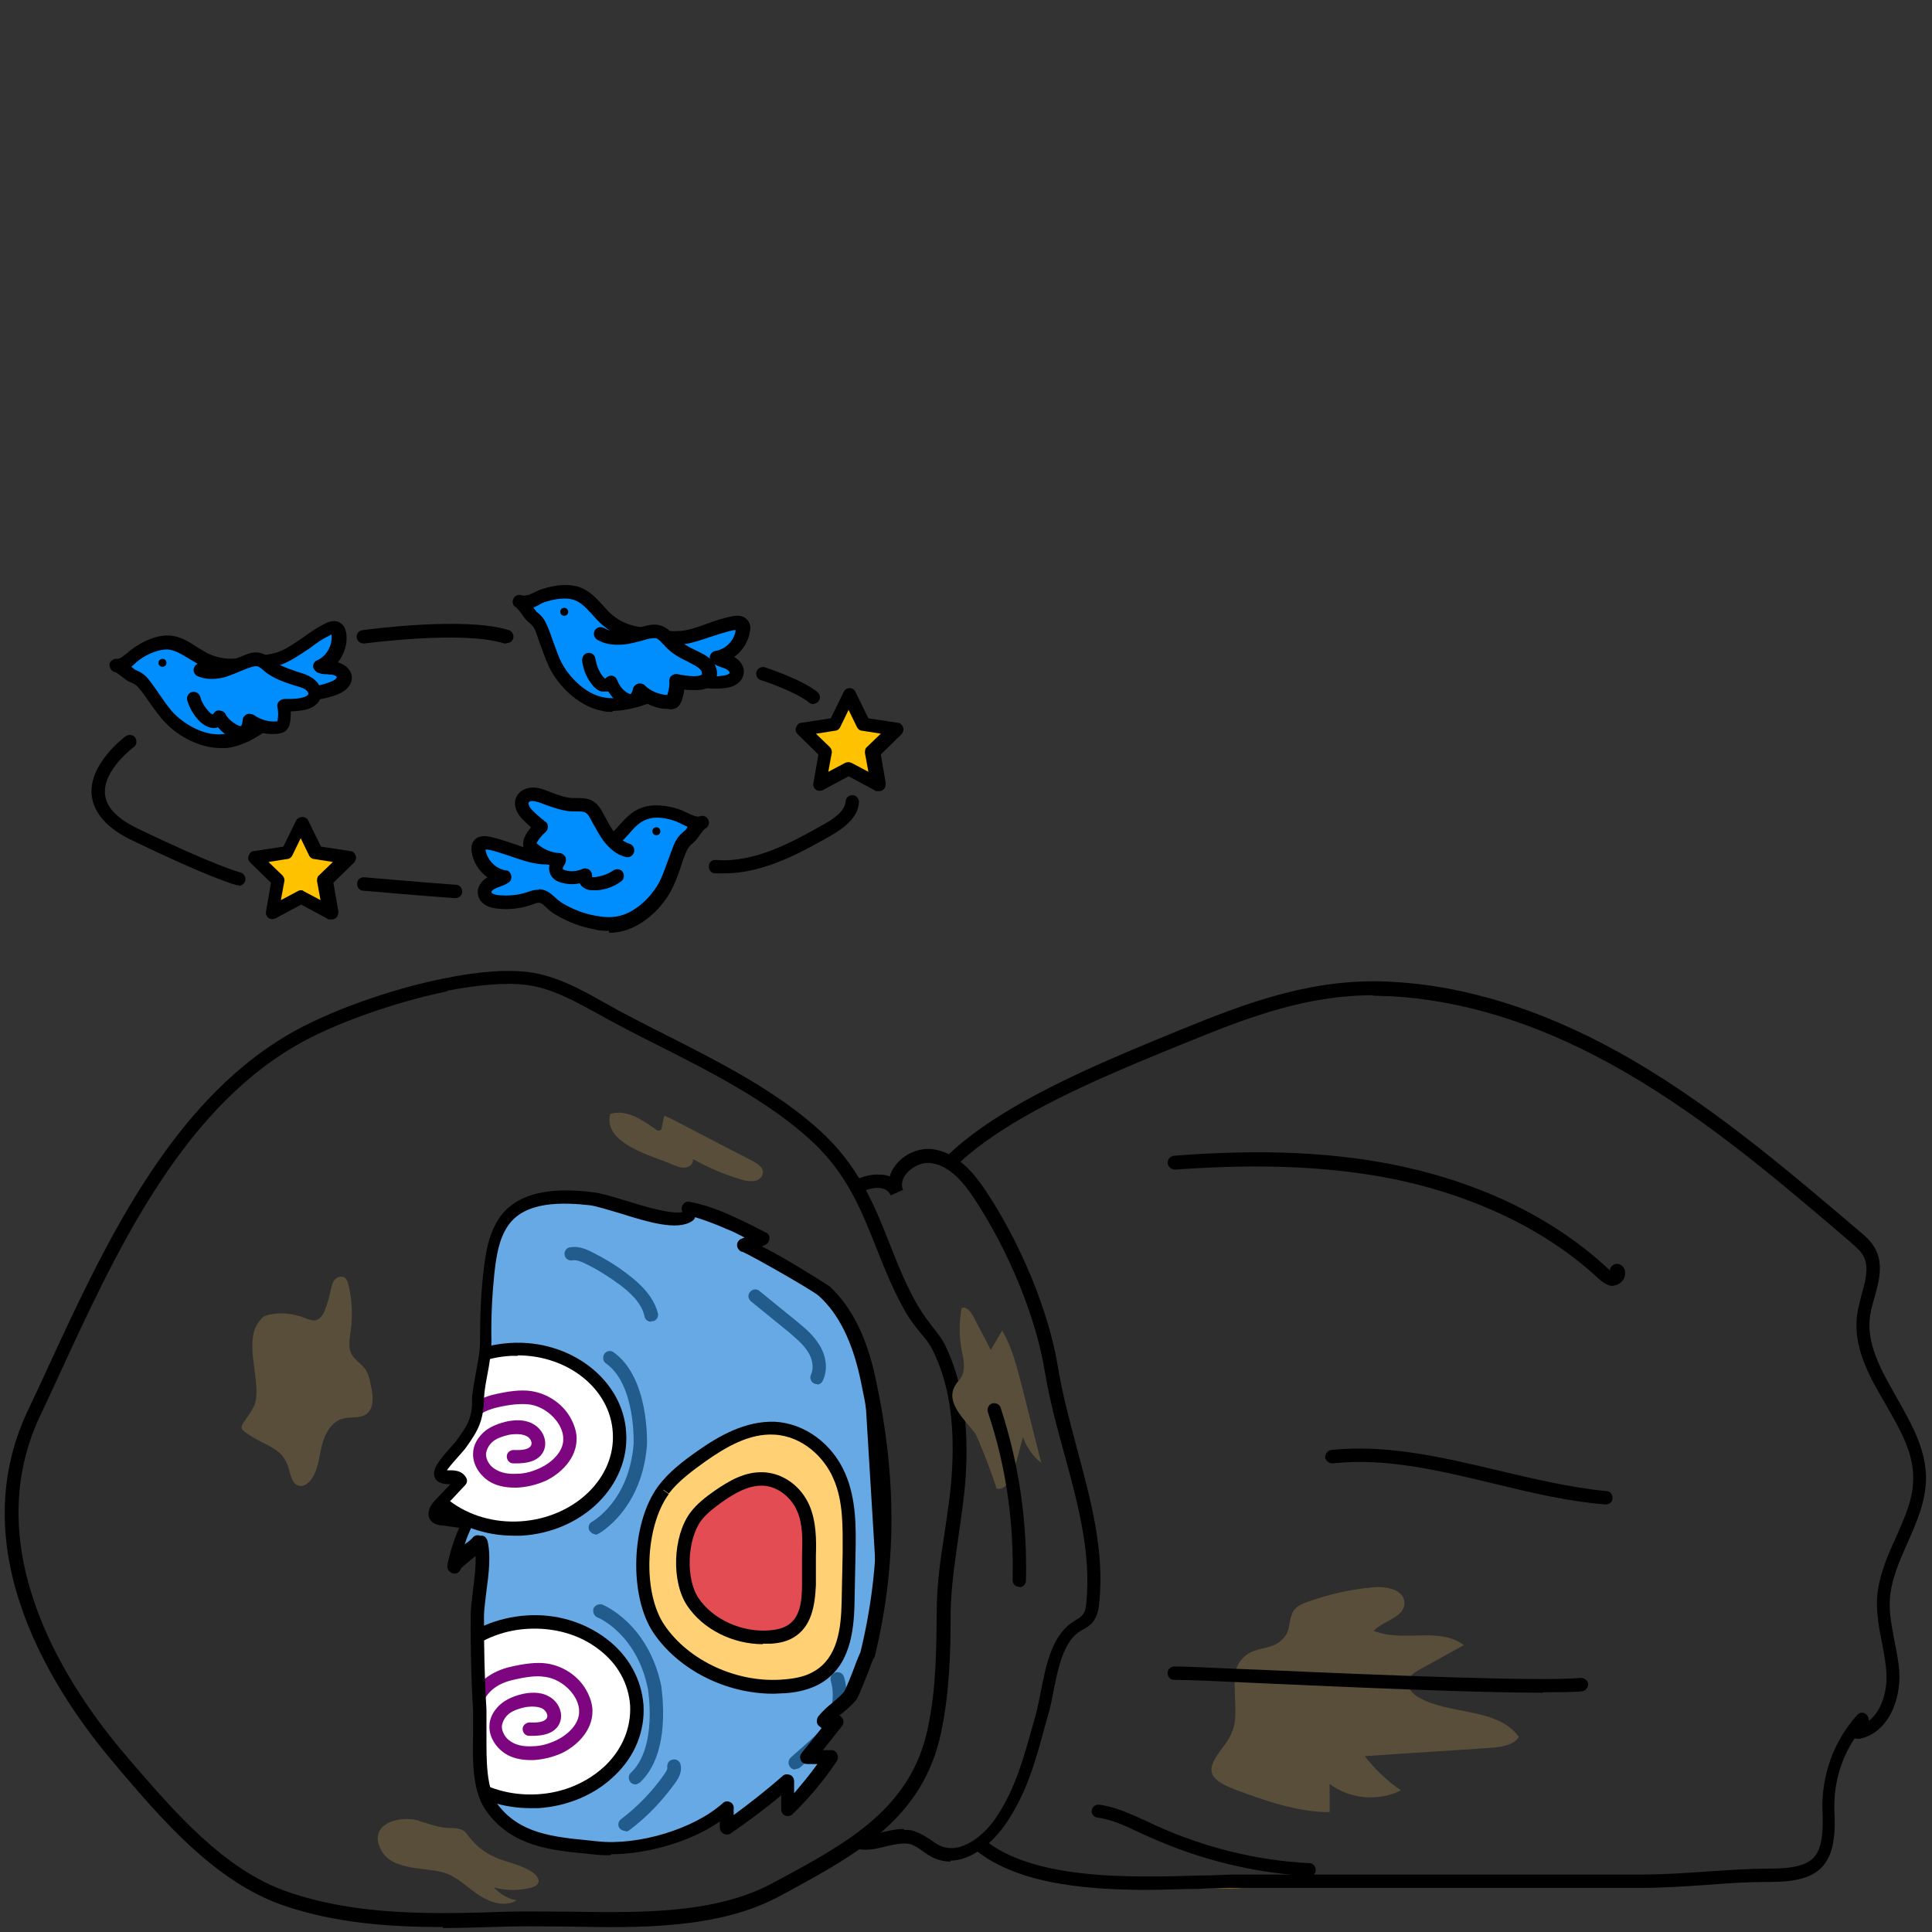 <?xml version="1.0" encoding="UTF-8"?>
<svg xmlns="http://www.w3.org/2000/svg" version="1.1" viewBox="0 0 390 390">
  <rect x="0" y="0" width="390" height="390" fill="#333333" stroke="none"/>
  <!-- Generator: Adobe Illustrator 28.7.1, SVG Export Plug-In . SVG Version: 1.2.0 Build 142)  -->
  <g>
    <g id="_레이어_1" data-name="레이어_1">
      <g>
        <g>
          <g>
            <path d="M280.3,269.6c.7-.8,5.7-.7,6.8-.9,2.4-.3,4.9-.6,7.3-.9,4.7-.6,9.4-1.1,14.1-1.6,4.9-.5,9.8-1,14.7-1.3,3.8-.3,7.8-.5,11.6-1.1,0,0,.2-12.9.3-14.3.3-5.1,2.4-9.9,4.6-14.4.3-.7.7-1.4,1.4-1.6.4-.1.9,0,1.4,0,2.5.6,6.3,1.9,7.4,4.5,4.2,10.1,3.7,26.2,1.3,36.6,0,.4-.2.8-.5,1-.3.3-.6.3-1,.4-20.6,4.7-42.6,1.3-63.6,1.5-1.8,0-3.7,0-5.2-.9-1.5-.9-1.7-5.8-.6-7.2Z" style="fill: #ffd174;"/>
            <path d="M323.5,280.1c-5.9,0-11.8-.2-17.6-.5-6.5-.3-13.3-.5-19.8-.5-1.7,0-4.1,0-6-1.1-1.2-.7-1.6-2.3-1.8-3.4-.3-1.9-.2-4.5.9-5.8h0c.7-.9,2.3-1.1,6.2-1.3.6,0,1.2,0,1.4,0,2.4-.3,4.9-.6,7.3-.9,4.7-.6,9.4-1.1,14.2-1.6,5.3-.6,10.2-1,14.7-1.3l2.1-.2c2.7-.2,5.5-.4,8.2-.7-.1-2,0-5.8.3-13.1.3-5.2,2.4-10,4.8-14.9.3-.7.9-1.9,2.3-2.3.8-.2,1.5-.1,2.1,0,4.5,1.1,7.3,2.9,8.3,5.3,4.2,10.3,3.9,26.6,1.4,37.5,0,.4-.3,1.1-.8,1.7-.5.5-1.2.7-1.6.8-8.7,2-17.6,2.5-26.5,2.5ZM288.6,276.4c5.8,0,11.7.2,17.5.5,14.4.6,29.4,1.2,43.4-2,.1,0,.3,0,.4-.1h0s0-.2,0-.3c2.4-10.4,2.8-26.1-1.3-35.8-.6-1.5-2.9-2.8-6.4-3.7-.4-.1-.6-.1-.6,0,0,0-.3.2-.6.9-2.3,4.8-4.2,9.2-4.5,13.8,0,1.3-.3,13-.3,14,0,.2,0,.3,0,.5-.1.5-.6.9-1.1,1-3.2.5-6.4.7-9.5.9l-2.1.2c-4.5.3-9.3.8-14.6,1.3-4.7.5-9.4,1.1-14.1,1.6-2.4.3-4.9.6-7.3.9-.3,0-.9,0-1.7.1-1.1,0-3.6.2-4.3.4-.2.5-.4,1.7-.3,3.1.1,1.2.5,1.8.6,1.9,1.1.7,2.6.7,4.5.7.8,0,1.6,0,2.5,0Z"/>
          </g>
          <g>
            <path d="M283.7,326c.8.7,5.7,0,6.9,0,2.5,0,4.9,0,7.4,0,4.7,0,9.5,0,14.2,0,4.9,0,9.8-.2,14.7-.5,3.8-.2,7.8-.4,11.6-.4,0,0,1.8,12.7,2,14.1.9,5,3.6,9.5,6.3,13.7.4.6.9,1.3,1.6,1.4.5,0,.9,0,1.4-.2,2.4-.9,6-2.7,6.8-5.4,2.9-10.5.5-26.4-3.1-36.5-.1-.4-.3-.7-.6-1-.3-.2-.7-.3-1-.3-21-2.2-42.4,3.9-63.3,6.2-1.8.2-3.7.4-5.1,1.6-1.4,1.1-1,6,.3,7.2Z" style="fill: #ffd174;"/>
            <path d="M348.8,355.8c-.2,0-.3,0-.5,0-1.4-.3-2.1-1.4-2.5-2-2.9-4.6-5.6-9.1-6.5-14.2-1.3-7.3-1.7-11-1.9-13-2.7,0-5.6.1-8.3.3h-2c-4.6.3-9.4.5-14.8.6-4.8,0-9.5,0-14.3,0-2.5,0-4.9,0-7.4,0-.4,0-.8,0-1.4,0-3.8.3-5.5.3-6.4-.5h0c-1.2-1.1-1.7-3.7-1.6-5.6,0-1.2.3-2.8,1.4-3.6,1.8-1.4,4-1.7,5.8-1.9,6.5-.7,13.2-1.8,19.6-2.9,14.4-2.4,29.4-4.8,44-3.3.4,0,1.1.1,1.7.6.6.5.9,1.2,1,1.6,3.8,10.5,6.1,26.6,3.2,37.3-.7,2.5-3.2,4.6-7.6,6.3-.5.2-1,.4-1.6.4ZM339.9,325.2c.1,1.1,1.8,12.7,2,13.9.8,4.6,3.3,8.7,6.1,13.2.4.7.6.8.7.8,0,0,.2,0,.6-.2,3.4-1.3,5.5-2.9,5.9-4.5,2.8-10.2.6-25.6-3.1-35.7,0,0-.1-.3-.2-.4,0,0-.2,0-.3,0-14.3-1.5-29,1-43.3,3.3-6.5,1.1-13.2,2.2-19.8,2.9-1.8.2-3.3.4-4.4,1.3-.1.1-.4.8-.4,2,0,1.4.4,2.6.7,3,.8.2,3.3,0,4.4-.1.7,0,1.3,0,1.6,0,2.5,0,4.9,0,7.4,0,4.7,0,9.5,0,14.2,0,5.3,0,10.1-.2,14.7-.5h2c3.2-.3,6.5-.4,9.7-.4.5,0,1,.3,1.2.8,0,.2.1.3.1.5ZM284.6,325h0,0Z"/>
          </g>
          <g>
            <path d="M273,257.6l25.8-1.5s5.6,17.7,1.8,30.3l-14.7.9" style="fill: #265176;"/>
            <path d="M285.9,288.7c-.7,0-1.3-.6-1.4-1.3,0-.7.5-1.4,1.3-1.4l13.7-.8c2.6-10.3-.7-23.8-1.8-27.6l-24.7,1.4c-.8,0-1.4-.5-1.4-1.3,0-.7.5-1.4,1.3-1.4l25.8-1.5c.6,0,1.2.4,1.4.9s5.7,18.3,1.9,31.1c-.2.5-.7.9-1.2,1l-14.7.9s0,0,0,0Z"/>
          </g>
          <g>
            <path d="M277.9,338.8l25.8-1.7s3.4-18.3-1.8-30.3l-14.7.9" style="fill: #265176;"/>
            <path d="M277.9,340.2c-.7,0-1.3-.6-1.4-1.3,0-.7.5-1.4,1.3-1.4l24.7-1.6c.6-3.9,2.3-17.7-1.6-27.6l-13.7.8c-.7,0-1.4-.5-1.4-1.3,0-.7.5-1.4,1.3-1.4l14.7-.9c.6,0,1.1.3,1.3.8,5.3,12.3,2.1,30.4,1.9,31.1-.1.6-.6,1.1-1.3,1.1l-25.8,1.7s0,0,0,0Z"/>
          </g>
          <g>
            <path d="M201.8,230.2c12.6-10.4,27.5-20,43.8-19.5,2.6,0,5.4.5,7.4,2.2s2.8,5,1,6.9c-.9.9-2.2,1.3-3,2.3-.9,1.2-.6,2.4-.7,3.8-.4,3.2-2.2,4.5-5.2,5.4,1.2,1.8,0,4.4-1.7,5.5-1.8,1.1-4.1,1.2-6.2,1.3-10,.5-21.6,2.9-30.5,7.5-7.6,3.9-13.1,11.2-21.2,14.2-3.2,1.2-8.8,1.3-9.3-3.3s4.2-6.2,6.1-8.1c6.2-6.4,12.8-12.4,19.7-18Z" style="fill: #ffd174;"/>
            <path d="M181.5,261.8c-1.5,0-3-.3-4.2-1.1-1.5-.9-2.3-2.4-2.5-4.2-.3-3.1,2.8-5.9,5.1-7.9.5-.5,1-.9,1.4-1.3,6.3-6.4,12.9-12.5,19.8-18.1,11.3-9.3,26.3-19.9,43.6-19.9s.8,0,1.1,0c2.5,0,5.8.4,8.2,2.5,1.4,1.2,2.3,3.1,2.5,4.9,0,1.5-.4,3-1.4,4-.5.5-1.1.9-1.6,1.2-.5.3-1,.6-1.2,1-.4.5-.4,1-.4,1.8,0,.4,0,.9,0,1.3-.5,3.6-2.5,5.1-4.8,6,.1.6.1,1.2,0,1.9-.3,1.6-1.4,3.1-2.8,3.9-2,1.2-4.4,1.4-6.5,1.5h-.4c-11.1.6-22.1,3.3-30,7.4-3.2,1.7-6.2,4-9,6.3-3.8,3-7.6,6.2-12.4,7.9-1.2.4-2.8.8-4.4.8ZM244.6,212c-16.4,0-31,10.2-41.9,19.3h0c-6.8,5.6-13.4,11.6-19.6,17.9-.4.4-.9.9-1.5,1.4-1.7,1.6-4.4,3.9-4.2,5.6.1,1,.5,1.7,1.3,2.2,1.5.9,4.3.7,6.2,0,4.3-1.6,7.9-4.5,11.6-7.5,2.9-2.4,6-4.8,9.4-6.6,8.2-4.3,19.6-7.1,31.1-7.7h.4c2-.1,3.8-.2,5.2-1.1.8-.5,1.4-1.3,1.6-2.2.1-.5,0-1-.2-1.4-.3-.4-.3-.8-.2-1.2s.5-.7.9-.9c2.9-.9,3.9-1.9,4.3-4.2,0-.4,0-.7,0-1,0-1,0-2.1.9-3.4.6-.8,1.3-1.3,2-1.7.4-.3.8-.5,1.1-.8.6-.6.7-1.4.6-2,0-1.1-.6-2.3-1.5-3-1.8-1.5-4.4-1.8-6.6-1.8-.4,0-.7,0-1.1,0ZM201.8,230.2h0,0Z"/>
          </g>
          <g>
            <path d="M203.6,370.1c-.9,1-2.4,1.2-3.6.5-5.2-3.2-18.7-12-18.1-18.9.7-7.6,18.5-1.3,30,3.6,1.8.8,2.3,3.1,1,4.6l-9.2,10.2Z" style="fill: #fff;"/>
            <path d="M201.5,372.4c-.7,0-1.5-.2-2.2-.6-7.3-4.4-19.4-12.9-18.8-20.2.1-1.7.9-3,2.3-3.8,4.2-2.5,14.1-.4,29.5,6.3,1.3.5,2.2,1.6,2.4,3,.3,1.3,0,2.7-1,3.8l-9.2,10.2c-.8.9-2,1.4-3.1,1.4ZM187.5,349.5c-1.4,0-2.5.2-3.2.7-.6.4-.9.9-1,1.7-.4,4.9,8.7,12.3,17.4,17.6.6.4,1.4.3,1.9-.3l9.2-10.2c.3-.4.5-.9.4-1.3-.1-.5-.4-.9-.9-1.1-10.8-4.6-19.1-7.1-23.8-7.1Z"/>
          </g>
          <g>
            <path d="M195.4,235.6c-1-.9-2.6-.9-3.6,0-4.8,3.8-17.1,14.2-15.7,21,1.6,7.5,18.5-.9,29.3-7.2,1.7-1,1.9-3.4.4-4.6l-10.4-9Z" style="fill: #fff;"/>
            <path d="M180.5,260.7c-1.2,0-2.2-.2-3-.5-1.5-.6-2.4-1.8-2.8-3.5-1.5-7.2,9.5-17.1,16.2-22.3,1.6-1.2,3.8-1.2,5.4.1l10.4,9c1,.9,1.6,2.2,1.5,3.6-.1,1.4-.9,2.6-2.1,3.3-11.8,6.9-20.4,10.4-25.6,10.4ZM193.5,236.2c-.3,0-.6.1-.9.3-8,6.3-16.2,14.8-15.2,19.6.2.8.5,1.3,1.2,1.5,3.4,1.5,12.9-2,26.1-9.7.4-.2.7-.7.7-1.1,0-.5-.1-1-.5-1.3l-10.4-9c-.3-.2-.6-.4-1-.4Z"/>
          </g>
          <path d="M248.1,381.2c-4.9,0-9.7-.8-14.3-2.4-.7-.2-1.1-1-.9-1.7.2-.7,1-1.1,1.7-.9,6.4,2.2,13.4,2.8,20.1,1.7.7-.1,1.4.4,1.6,1.1.1.7-.4,1.4-1.1,1.6-2.3.4-4.7.6-7.1.6Z" style="fill: #c48200;"/>
          <path d="M242.2,373.2c-.5,0-1,0-1.5,0-3-.2-5.6-.9-7.7-2-.7-.4-.9-1.2-.5-1.9.4-.7,1.2-.9,1.9-.5,1.8,1,4,1.6,6.5,1.7,2.4.1,5-.1,7.2-.4.7,0,1.4.5,1.5,1.2,0,.7-.5,1.4-1.2,1.5-1.9.2-4,.4-6.1.4Z" style="fill: #c48200;"/>
          <g>
            <g>
              <path d="M101.1,374.7c40.1.8,65-11.2,79.7-17.6l-.2-.5-6.4-105.5c-15.4-4.6-41.5-13.3-81.1-7.7-50.2,7.2-42.7,68.5-42.7,68.5,0,0,0,61.8,50.7,62.8Z" style="fill: #67a9e4;"/>
              <path d="M180.8,357.1c3.9-1.7,7.1-3,9.6-3.6,6.3-1.4,13.4-.5,19.8-.4,10.2.2,20.4.4,30.6-.1,4-.2,8.3-.5,12.5-1l-6.4-104.6c-6.1,0-12.3.6-17.6,1.1-14.4,1.3-30.6,6.7-45,5.2-2.7-.3-6-1.2-10.2-2.5,2.1,7.8,3,13.4,8.1,19.9,6.9,8.7,12.3,19.3,12.5,30.6.2,10.6,5.9,20.1-.4,30.4-2.6,4.1-6.5,7.1-9.6,10.8-3.4,4.1-3.1,8.6-4.1,13.7l.2.5Z" style="fill: #67a9e4;"/>
              <path d="M253.3,352.2c0,0,0-.2,0-.2,0,0,0,0,0,0v.2Z" style="fill: #67a9e4;"/>
              <path d="M253.3,352s0,0,0,0c12.5-48.6-6.4-104.6-6.4-104.6l6.4,104.6Z" style="fill: #67a9e4;"/>
              <path d="M253.3,352c12-1.5,23.7-5.3,29.1-16.9,11.3-24.3,9.9-53.7-5.5-75.9-6.6-9.5-18.3-11.7-30-11.8,0,0,18.9,56,6.4,104.6Z" style="fill: #67a9e4;"/>
              <path d="M174.1,251.2l6.4,105.5c1.1-5.1.7-9.6,4.1-13.7,3.1-3.7,7-6.7,9.6-10.8,6.4-10.4.6-19.8.4-30.4-.2-11.3-5.6-21.9-12.5-30.6-5.1-6.5-6-12.1-8.1-19.9Z" style="fill: #67a9e4;"/>
            </g>
            <g>
              <path d="M180.6,358c0,0-.2,0-.3,0-.7-.2-1.2-.9-1.1-1.6.3-1.3.4-2.5.6-3.8.5-3.7,1-7.2,3.8-10.6,1.2-1.4,2.5-2.8,3.8-4.1,2.1-2.1,4.1-4.1,5.6-6.6,4-6.6,2.8-12.9,1.6-19.5-.6-3.3-1.3-6.6-1.3-10.2-.2-9.6-4.4-19.9-12.2-29.8-4.6-5.8-5.9-10.9-7.5-17.3-.3-1-.5-2-.8-3.1-.2-.7.2-1.5,1-1.7.7-.2,1.5.2,1.7,1,.3,1.1.6,2.1.8,3.1,1.6,6.1,2.8,10.9,7,16.3,8.2,10.4,12.6,21.3,12.8,31.4,0,3.3.7,6.6,1.3,9.7,1.3,6.9,2.7,14-1.9,21.5-1.7,2.7-3.9,4.9-6,7.1-1.2,1.3-2.5,2.5-3.7,3.9-2.3,2.7-2.7,5.7-3.2,9.2-.2,1.3-.4,2.6-.6,3.9-.1.6-.7,1.1-1.3,1.1Z"/>
              <path d="M180.6,358c-.7,0-1.3-.6-1.4-1.3l-6.4-105.5c0-.7.5-1.4,1.3-1.4.7,0,1.4.5,1.4,1.3l6.4,105.5c0,.7-.5,1.4-1.3,1.4,0,0,0,0,0,0Z"/>
              <path d="M253.3,353.5c-.1,0-.2,0-.4,0-.7-.2-1.1-.9-1-1.6,0,0,0,0,0,0,0,0,0-.1,0-.2,12.3-47.6-6.2-103.2-6.4-103.8-.2-.7.1-1.5.9-1.7.7-.2,1.5.1,1.7.9.2.6,18.9,56.9,6.5,105.3,0,.1,0,.2,0,.3-.2.6-.7,1-1.3,1ZM252,352.1h0s0,0,0,0Z"/>
            </g>
          </g>
          <path d="M120.2,309.7c-.5,0-.9-.3-1.2-.7-.4-.7-.1-1.5.5-1.8h0c.3-.2,7.5-4.3,8.4-15.7,0,0,.5-12-5.6-16.3-.6-.4-.7-1.3-.3-1.9.4-.6,1.3-.8,1.9-.3,7.2,5.2,6.7,18.2,6.7,18.7-1,12.9-9.4,17.7-9.8,17.9-.2.1-.4.2-.7.2Z" style="fill: #215c8d;"/>
          <path d="M128.3,360.2c-.4,0-.7-.1-1-.4-.5-.6-.5-1.4,0-1.9,5.5-5.1,3.5-16.8,3.5-16.9-2.2-11.2-10.1-14.5-10.2-14.5-.7-.3-1-1.1-.8-1.8.3-.7,1.1-1,1.8-.8.4.2,9.3,3.9,11.9,16.5,0,.6,2.2,13.3-4.3,19.4-.3.2-.6.4-.9.4Z" style="fill: #215c8d;"/>
          <g>
            <path d="M61,302.2c-.3-.3-.6-.6-1-.8-2.7-1.5-8.4-1.2-11.5-1.5-7.4-.8-14.9-1.2-22.4-1.3-2.9,0-6.2.2-7.7,2.7-1.2,1.9-.7,4.6.8,6.4,1.5,1.7,3.7,2.7,6,3.2-3.6.8-7.3,1.7-10.1,3.9-2.9,2.3-4.6,6.4-3,9.7,1.1,2.2,3.4,3.6,5.9,4.1s4.9.1,7.4-.3c7.7-1.4,15.5-3,23-5.3,2.5-.8,8.6-1.9,10.2-4,1.3-1.6,2.3-6.3,3-8.4.9-2.5,1.3-6.3-.4-8.2Z" style="fill: #ffd174;"/>
            <path d="M20.4,330c-.9,0-1.9,0-2.8-.3-3.1-.6-5.7-2.4-6.8-4.9-1.9-4.1.3-8.9,3.4-11.3,1.9-1.5,4.2-2.5,6.5-3.1-1-.6-1.8-1.2-2.5-2-2-2.3-2.4-5.7-1-8,1.9-3,5.7-3.3,8.9-3.3,7.5,0,15.1.5,22.5,1.3.9,0,1.9.1,3,.2,3.1.1,6.7.3,9,1.5.5.3,1,.7,1.4,1.2t0,0c2.1,2.5,1.6,6.7.6,9.6-.2.6-.4,1.3-.6,2.1-.7,2.5-1.5,5.2-2.6,6.6-1.4,1.8-4.8,2.8-8.8,3.9-.8.2-1.5.4-2,.6-7.8,2.5-15.7,4-23.1,5.4-1.7.3-3.4.6-5.1.6ZM25.7,299.9c-2.4,0-5,.3-6.1,2-.9,1.5-.3,3.5.7,4.7,1.1,1.3,2.8,2.2,5.2,2.8.6.1,1,.7,1,1.3,0,.6-.4,1.2-1.1,1.3-3.2.7-6.9,1.6-9.6,3.7-2.3,1.8-4,5.2-2.7,8,.8,1.7,2.6,2.9,4.9,3.4,2.1.4,4.3.2,6.9-.3,7.3-1.3,15.2-2.9,22.8-5.3.6-.2,1.3-.4,2.2-.6,2.4-.6,6.3-1.6,7.3-2.9.8-1,1.5-3.7,2.1-5.7.3-.9.5-1.7.7-2.3.8-2.4,1-5.5-.2-6.9h0c-.2-.2-.4-.4-.6-.5-1.7-.9-5.1-1.1-7.8-1.2-1.2,0-2.3,0-3.2-.2-7.4-.8-14.9-1.2-22.3-1.3-.1,0-.3,0-.4,0Z"/>
          </g>
          <path d="M224.9,225.8c-.5,0-1-.3-1.2-.8-.3-.7,0-1.5.6-1.8,6.5-3.1,13.8-4.7,21-4.4.8,0,1.3.7,1.3,1.4,0,.8-.7,1.3-1.4,1.3-6.8-.3-13.6,1.2-19.7,4.1-.2,0-.4.1-.6.1Z" style="fill: #c48200;"/>
          <path d="M225.2,233.5c-.4,0-.8-.2-1.1-.6-.4-.6-.3-1.5.3-1.9,2-1.4,4.5-2.4,7.4-3,2.6-.5,5.3-.5,7.6-.6.7,0,1.4.6,1.4,1.3,0,.8-.6,1.4-1.3,1.4-2.2,0-4.8,0-7.2.5-2.5.4-4.6,1.3-6.3,2.5-.2.2-.5.3-.8.3Z" style="fill: #c48200;"/>
          <path d="M50.1,310.2h0l-15.3-.4c-.8,0-1.3-.6-1.3-1.4s.6-1.4,1.4-1.3l15.3.4c.8,0,1.3.6,1.3,1.4,0,.7-.6,1.3-1.4,1.3Z" style="fill: #c48200;"/>
          <path d="M25,320.9c-.6,0-1.2-.5-1.3-1.1-.1-.7.3-1.5,1.1-1.6l17.9-3.4c.7-.2,1.5.3,1.6,1.1.1.7-.3,1.5-1.1,1.6l-17.9,3.4c0,0-.2,0-.3,0Z" style="fill: #c48200;"/>
          <path d="M245.1,323.2c0,0-.2,0-.3,0-.7-.2-1.2-.9-1.1-1.6,3.9-18.7-2.3-39-2.4-39.2-.2-.7.2-1.5.9-1.7.7-.2,1.5.2,1.7.9.3.9,6.5,21.1,2.5,40.5-.1.6-.7,1.1-1.3,1.1Z"/>
          <path d="M319.5,318.6c-.7,0-1.3-.5-1.4-1.3,0-.7.5-1.4,1.3-1.5,2.5-.2,24.2-1.7,28-.9.7.1,1.2.8,1.1,1.6s-.8,1.2-1.6,1.1c-2.9-.5-20.7.5-27.3,1,0,0,0,0,0,0Z" style="fill: #c48200;"/>
          <path d="M334.4,273.3c-.7,0-1.3-.6-1.4-1.3,0-.8.6-1.4,1.3-1.4,0,0,7.5-.3,9.8-.6.7-.1,1.4.4,1.5,1.2,0,.7-.4,1.4-1.2,1.5-2.4.3-9.8.6-10.1.6h0Z" style="fill: #c48200;"/>
          <path d="M314.8,271.7c-.7,0-1.3-.6-1.4-1.3,0-.7.5-1.4,1.3-1.4l12.9-.8c.7,0,1.4.5,1.4,1.3,0,.7-.5,1.4-1.3,1.4l-12.9.8s0,0,0,0Z" style="fill: #c48200;"/>
          <path d="M200.7,339.7c-.3,0-.5,0-.7-.2-.6-.4-.8-1.3-.4-1.9,5.4-8.3,6.5-19.1,2.8-28.3-.2-.5-.4-1-.6-1.5-.6-1.5-1.3-3-1.6-4.6-.3-1.5-.4-3-.4-4.4,0-.5,0-.9,0-1.4-.3-6-2.1-11.9-5.4-17.1-.4-.6-.2-1.5.4-1.9.6-.4,1.5-.2,1.9.4,3.5,5.5,5.5,11.9,5.8,18.4,0,.5,0,.9,0,1.4,0,1.4,0,2.7.3,4,.3,1.4.8,2.7,1.4,4.1.2.5.4,1.1.7,1.6,3.9,10,2.8,21.8-3.1,30.8-.3.4-.7.6-1.1.6Z"/>
          <g>
            <ellipse cx="107.5" cy="345.5" rx="21" ry="18.1" transform="translate(-20.8 7.2) rotate(-3.5)" style="fill: #fff;"/>
            <path d="M107.1,365c-5.4,0-10.4-1.6-14.5-4.7-4.5-3.4-7.1-8.2-7.5-13.4-.3-5.2,1.7-10.3,5.8-14.2,4-3.9,9.5-6.2,15.4-6.6,5.9-.4,11.6,1.3,16.1,4.7,4.5,3.4,7.1,8.2,7.5,13.4.3,5.2-1.7,10.3-5.8,14.2-4,3.9-9.5,6.2-15.4,6.6-.5,0-1.1,0-1.6,0ZM106.5,328.8h0c-5.3.3-10.1,2.4-13.7,5.8-3.5,3.4-5.2,7.7-5,12.1.3,4.4,2.5,8.5,6.4,11.4,3.9,3,9,4.4,14.3,4.1,5.3-.3,10.1-2.4,13.7-5.8,3.5-3.4,5.2-7.7,5-12.1-.3-4.4-2.5-8.5-6.4-11.4-3.9-3-9-4.4-14.3-4.1Z"/>
          </g>
          <g>
            <ellipse cx="104.1" cy="290.5" rx="21" ry="18.1" transform="translate(-17.5 6.9) rotate(-3.5)" style="fill: #fff;"/>
            <path d="M103.7,310c-11.6,0-21.3-7.9-22-18.1-.3-5.2,1.7-10.3,5.8-14.2,4-3.9,9.5-6.2,15.4-6.6,12.2-.8,22.9,7.4,23.5,18.1.7,10.7-8.8,20.1-21.2,20.8h0c-.5,0-1.1,0-1.6,0ZM105.2,308.6h0,0ZM104.5,273.7c-.5,0-.9,0-1.4,0-5.3.3-10.1,2.4-13.7,5.8-3.5,3.4-5.2,7.7-5,12.1.6,9.2,9.8,16.2,20.7,15.5,10.8-.7,19.2-8.7,18.6-17.9-.5-8.8-9-15.6-19.2-15.6Z"/>
          </g>
          <g>
            <path d="M133.9,300.8c2-2.7,4.8-4.8,7.7-6.9,4.3-3,9.3-5.9,14.7-5.6,6,.3,10.9,4.7,13.1,9.6,2.1,4.9,2.1,10.4,2,15.7,0,3.2-.1,6.5-.2,9.7,0,5.7-.8,12.3-6.3,15.4-1.9,1.1-4.2,1.5-6.4,1.7-10.2.9-20.4-4-25.5-11.6-4.7-7.1-4.3-21,.9-28Z" style="fill: #ffd174;"/>
            <path d="M156.1,341.9c-9.6,0-19.1-4.8-24.2-12.3-5-7.5-4.5-22.1.9-29.5h0c2.2-3,5.3-5.3,8-7.2,4.4-3.1,9.7-6.1,15.6-5.9,6,.3,11.6,4.4,14.2,10.4,2.3,5.3,2.2,11.1,2.1,16.2l-.2,9.7c-.1,6.3-1,13.2-7,16.6-1.8,1-4.1,1.7-7,1.9-.8,0-1.7.1-2.5.1ZM133.9,300.8l1.1.8c-4.8,6.6-5.3,19.9-.9,26.4,4.9,7.3,14.9,11.9,24.3,11,2.5-.2,4.4-.7,5.9-1.6,4.7-2.7,5.5-8.4,5.6-14.2l.2-9.7c0-5.1.2-10.4-1.9-15.1-1.8-4.2-6.2-8.5-11.9-8.8-5.1-.3-9.9,2.6-13.9,5.4-2.5,1.8-5.4,3.9-7.4,6.5l-1.1-.8Z"/>
          </g>
          <g>
            <path d="M140.4,306.2c1.2-1.7,2.9-3,4.7-4.2,2.6-1.8,5.7-3.6,9-3.5,3.7.2,6.7,2.9,8,5.9,1.3,3,1.3,6.4,1.2,9.6,0,2,0,4,0,5.9,0,3.5-.5,7.5-3.8,9.4-1.2.7-2.6.9-3.9,1.1-6.2.5-12.5-2.5-15.6-7.1-2.9-4.3-2.6-12.8.6-17.1Z" style="fill: #e34c52;"/>
            <path d="M154,331.9c-6.1,0-12.1-3-15.3-7.8-3.2-4.8-2.9-13.9.6-18.7h0c1.4-1.9,3.3-3.3,5-4.5,2.8-1.9,6-3.9,9.9-3.7,3.9.2,7.5,2.8,9.2,6.7,1.4,3.3,1.4,7,1.3,10.2v5.9c-.2,4-.8,8.4-4.6,10.6-1.2.7-2.7,1.1-4.5,1.2-.5,0-1.1,0-1.6,0ZM153.7,299.9c-2.8,0-5.5,1.6-7.8,3.2-1.5,1.1-3.2,2.3-4.4,3.9h0c-2.8,3.9-3.1,11.7-.5,15.6,2.9,4.3,8.8,7,14.4,6.5,1.4-.1,2.5-.4,3.4-.9,2.7-1.5,3.1-4.9,3.1-8.3v-5.9c.1-3.1.2-6.3-1-9-1-2.4-3.6-4.9-6.8-5.1-.1,0-.3,0-.4,0ZM140.4,306.2h0,0Z"/>
          </g>
          <path d="M107.2,355.3c-2,0-3.8-.4-5.2-1.3-2-1.3-3.3-3.5-3.2-5.6,0-1.7,1-3.4,2.5-4.6,1.2-.9,2.6-1.5,4.4-1.9,2.1-.4,3.9-.2,5.2.6,1.8,1,3,3.4,2,5.5-1.3,2.6-4.9,2.4-6.1,2.4-.8,0-1.3-.7-1.3-1.4,0-.8.8-1.3,1.4-1.3,2,.1,3.1-.2,3.5-.9.3-.6-.2-1.5-.9-1.9-.8-.4-1.9-.5-3.4-.3-1.4.3-2.5.7-3.3,1.3-.9.7-1.4,1.7-1.5,2.6,0,1.1.7,2.4,1.9,3.1,1.1.7,2.5,1,4.3.9,1.7,0,3.3-.5,4.8-1.2,2.3-1.1,4.7-3.3,4.6-5.9,0-.9-.3-1.9-.9-2.9-1.3-2.1-3.6-3.7-6-4-1.7-.3-3.9,0-6.8.7-3.1.8-5.1,2.5-6,5.2-.2.7-1,1.1-1.7.9-.7-.2-1.1-1-.9-1.7,1.2-3.5,3.9-5.9,7.9-7,3.3-.8,5.8-1.1,7.9-.8,3.3.5,6.3,2.5,7.9,5.3.8,1.4,1.3,2.9,1.3,4.3,0,4.1-3.3,7.1-6.2,8.5-1.8.8-3.8,1.3-5.8,1.4-.2,0-.5,0-.7,0Z" style="fill: #7d0680;"/>
          <path d="M103.9,300.3c-2,0-3.8-.4-5.2-1.3-2-1.3-3.3-3.5-3.2-5.6,0-1.7,1-3.4,2.5-4.6,1.2-.9,2.7-1.5,4.5-1.9,2.1-.4,3.9-.2,5.2.6,1.8,1,3,3.4,2,5.5-1.3,2.6-4.9,2.4-6.1,2.4-.8,0-1.3-.7-1.3-1.4,0-.8.7-1.3,1.4-1.3,2,.1,3.1-.2,3.5-.9.3-.6-.1-1.5-.9-1.9-.8-.4-1.9-.5-3.4-.3-1.4.3-2.5.7-3.3,1.3-.9.7-1.4,1.7-1.5,2.6,0,1.2.7,2.4,1.9,3.1,1.1.7,2.6,1,4.3.9,1.7,0,3.3-.5,4.8-1.2,2.3-1.1,4.7-3.3,4.6-5.9,0-.9-.3-1.9-.9-2.9-1.3-2.1-3.6-3.7-6-4-1.7-.2-4,0-6.8.7-3.1.8-5.1,2.5-6,5.2-.2.7-1,1.1-1.7.9-.7-.2-1.1-1-.9-1.7,1.2-3.5,3.9-5.9,7.9-7,3.3-.8,5.8-1.1,7.9-.8,3.3.5,6.3,2.5,7.9,5.3.8,1.4,1.3,2.9,1.3,4.3,0,4.1-3.3,7.1-6.2,8.5-1.8.8-3.8,1.3-5.8,1.4-.2,0-.5,0-.7,0Z" style="fill: #7d0680;"/>
        </g>
        <path d="M126.2,369.6c-.4,0-.8-.2-1.1-.5-.5-.6-.3-1.5.3-1.9,3.3-2.5,6.2-5.5,8.6-8.9.2-.3.8-1.1.7-1.5-.1-.7.3-1.5,1.1-1.6.7-.2,1.5.3,1.6,1.1.3,1.4-.4,2.6-1.1,3.6-2.6,3.6-5.6,6.8-9.2,9.5-.2.2-.5.3-.8.3Z" style="fill: #215c8d;"/>
        <path d="M131.4,266.8c-.6,0-1.2-.4-1.3-1.1-.6-2.8-3.1-4.9-4.9-6.3-2.2-1.6-4.5-3.1-7-4.3-1-.5-1.9-.8-2.6-.7-.7.2-1.5-.3-1.6-1-.2-.7.3-1.5,1-1.6,1.6-.3,3,.2,4.4.9,2.6,1.3,5.1,2.8,7.4,4.6,2.1,1.6,5.1,4.2,6,7.8.2.7-.3,1.5-1,1.6-.1,0-.2,0-.3,0Z" style="fill: #215c8d;"/>
        <path d="M160.5,357.2c-.4,0-.8-.2-1-.5-.5-.6-.4-1.4.1-1.9l3.5-3.1c.9-.8,1.8-1.6,2.5-2.5,2.2-2.7,3.1-6.5,2.1-9.9-.2-.7.2-1.5,1-1.7.7-.2,1.5.2,1.7,1,1.2,4.2.1,8.9-2.6,12.3-.9,1.1-1.9,1.9-2.8,2.8l-3.5,3.1c-.3.2-.6.3-.9.3Z" style="fill: #215c8d;"/>
        <path d="M165,279.4c-.2,0-.4,0-.6-.1-.7-.3-1-1.1-.7-1.8.7-1.5.2-3.4-.6-4.6-1-1.6-2.5-2.8-4-4.1l-7.5-6.1c-.6-.5-.7-1.3-.2-1.9.5-.6,1.3-.7,1.9-.2l7.5,6.1c1.6,1.3,3.4,2.8,4.6,4.8,1.5,2.4,1.7,5.1.7,7.2-.2.5-.7.8-1.2.8Z" style="fill: #215c8d;"/>
        <g>
          <g>
            <g>
              <path d="M249.7,379.8h-.2c-18.1,0-59.1,5.1-58.8-23.9,0-6.2.1-12.4.2-18.6.1-9.3,6.9-13.5,7.8-21.9.8-8.2,1.9-21.3-2.1-28.8-1.5-2.8-5.5-4-7.3-6.9-1.6-2.6-2.1-5.9-2.5-8.9-.8-6.1-1.6-12.3-2.5-18.4-2.6-19.6,30.2-33.1,54.2-42.9,14.2-5.8,27-10.5,42.5-9.7,15.7.9,30.8,6.2,44.5,13.7,17.8,9.7,33.4,23.1,48.9,36.3,1.1,1,2.3,2,3,3.3,2,3.8-.6,8.3-1.2,12.6-1.7,11.6,11.2,21,11.3,32.7,0,8.6-6.8,16-7.3,24.6-.3,5,1.6,9.9,1.9,14.9.3,5-2,10.9-6.9,12,.2-.9.4-1.7.6-2.6-4.5,5-7,11.8-6.7,18.5.5,9.8-1.9,12.9-11.8,12.9-8.5,0-17.4,1.3-26.2,1.3h-81.6Z" style="fill: #2e2e2e;"/>
              <path d="M231.6,381.5c-13.3,0-28-1.4-36.2-9.4-4.1-4.1-6.2-9.5-6.1-16.3l.2-18.6c0-5.3,2.1-9,4.2-12.6,1.7-3,3.2-5.8,3.6-9.4.6-6.1,2.1-20.5-1.9-28.1-.6-1.1-1.8-2-3.1-3-1.5-1.1-3-2.2-4.1-3.9-1.8-3-2.3-6.7-2.7-9.4l-2.5-18.4c-2.8-20.7,30.6-34.4,55-44.4,14.4-5.9,27.5-10.7,43.1-9.8,14.6.8,29.8,5.5,45.1,13.9,18,9.9,33.8,23.4,49.1,36.4,1.2,1,2.5,2.1,3.3,3.7,1.6,3.1.7,6.5-.2,9.7-.4,1.3-.7,2.5-.9,3.7-.8,5.7,2.2,10.9,5.3,16.4,2.9,5.1,5.9,10.3,6,16.2,0,4.8-1.9,9.1-3.8,13.4-1.7,3.8-3.3,7.5-3.5,11.3-.2,2.7.4,5.4.9,8.2.4,2.1.9,4.3,1,6.5.3,5.7-2.3,12.2-8,13.4-.3,0-.7,0-1-.1-2.9,4.3-4.3,9.5-4.1,14.7.3,5.9-.5,9.1-2.5,11.3-2,2.1-5.2,3-10.6,3s-8.6.3-12.8.6c-4.4.3-8.9.6-13.4.6h-81.8c-2.1,0-4.6,0-7.3.2-3.3,0-6.9.2-10.6.2ZM277.3,200.9c-13.4,0-24.8,4.2-38.2,9.7-23.6,9.6-55.9,22.8-53.4,41.5l2.5,18.4c.4,3.2.9,6.1,2.3,8.4.7,1.2,2,2.1,3.3,3.1,1.5,1.1,3.1,2.2,4,3.9,3.8,7.3,3.3,19.1,2.2,29.6-.4,4.2-2.2,7.4-3.9,10.5-1.9,3.5-3.8,6.7-3.8,11.3l-.2,18.6c0,6,1.7,10.7,5.3,14.3,9.6,9.5,30.8,8.8,44.8,8.4,2.7,0,5.2-.2,7.3-.2h81.8c4.4,0,8.9-.3,13.2-.6,4.3-.3,8.7-.6,13-.6,4.5,0,7.2-.7,8.6-2.2,1.5-1.6,2-4.3,1.8-9.3-.3-7.1,2.2-14.2,7-19.5.4-.5,1.1-.6,1.6-.3.5.3.8.9.7,1.5h0c2.6-1.9,3.8-6,3.6-9.6-.1-2-.5-4-.9-6.2-.6-2.9-1.1-5.8-1-8.9.3-4.4,2-8.4,3.8-12.3,1.8-4.1,3.6-8,3.5-12.2,0-5.2-2.8-9.9-5.6-14.8-3.3-5.6-6.6-11.5-5.7-18.1.2-1.4.6-2.7.9-4,.8-2.8,1.5-5.5.4-7.7-.6-1.1-1.7-2-2.7-2.9-15.2-13-30.9-26.4-48.7-36.1-15-8.2-29.7-12.7-44-13.5-1.2,0-2.5-.1-3.7-.1Z"/>
            </g>
            <path d="M261.3,325c.4-.7,1.3-1.1,2-1.4,4.5-1.7,9.3-2.8,14.1-3.2,2.5-.2,6,.5,6.1,3.1.1,3-4.2,3.6-6.2,5.7,5.8,2.4,13.3-.9,18.2,2.9-3,1.6-5.9,3.3-8.9,4.9-1.1.6-2.3,1.4-2.4,2.6-.1,1.3,1,2.3,2.1,3,6.4,3.7,15.9,2,20.3,8-1,1.7-3.4,2-5.4,2.2-8.6.6-17.2,1.1-25.7,1.7,2.1,2.7,4.5,5,7.3,6.9-4.5,2.3-10.4,1.8-14.4-1.3,0,1.9,0,3.8,0,5.7-6.6,0-13-2.3-19.2-4.6-6.8-2.6-5-4.9-1.9-9.1,2.5-3.4,2.1-5.9,2-9.9-.1-3.4-.5-6,2.4-8.2,1.9-1.4,4.6-1.1,6.5-2.5,2.8-2.1,1.5-3.9,3-6.5Z" style="fill: #584e3a;"/>
            <path d="M311.4,341.7c-13.6,0-38.6-1.1-56.4-1.9-8.4-.4-15-.7-18-.7-.8,0-1.3-.6-1.3-1.4,0-.7.6-1.3,1.4-1.3h0c3,0,9.7.4,18.1.7,22.3,1,56.1,2.4,63.9,1.6.7,0,1.4.5,1.5,1.2,0,.7-.5,1.4-1.2,1.5-1.6.2-4.4.2-7.9.2Z"/>
            <path d="M264.2,378.7h0c-11-.6-22-3.3-32-7.8l-1.8-.8c-3-1.4-5.8-2.8-8.9-3.2-.7-.1-1.3-.8-1.1-1.5.1-.7.8-1.2,1.5-1.1,3.5.5,6.6,2,9.7,3.4l1.7.8c9.7,4.4,20.4,7.1,31,7.6.8,0,1.3.7,1.3,1.4,0,.7-.6,1.3-1.4,1.3Z"/>
            <g>
              <path d="M181.2,240.9c-1.6-3.8,3-7.9,7.1-7.3,4.1.6,7.1,4.1,9.5,7.5,6.7,10,12.7,23.6,14.6,35.6,2.5,15.5,9.9,31,8.3,47-.1,1.1-.3,2.2-1,3.1-.7.9-1.7,1.3-2.6,1.9-4.7,3.3-5.2,12.2-6.6,17.4-2.1,7.4-3.7,14.5-8,21.1-3,4.6-8.4,9-13.3,6.7-1.7-.8-3.1-2.3-4.9-2.9-4-1.2-8.6,2.6-12.1.4-2.1-1.3-2.6-4.4-1.8-6.8.8-2.4,2.6-4.3,4.2-6.2,12.6-15.5,16-36.9,13.3-56.7-2-14.7-7-28.7-12.7-42.3-1.6-3.7-7-11.7-5.7-16,1-3.6,9.7-7.3,11.8-2.5Z" style="fill: #2e2e2e;"/>
              <path d="M192,375.8c-1.1,0-2.2-.2-3.4-.7-.9-.4-1.6-.9-2.3-1.4-.8-.6-1.6-1.1-2.4-1.4-1.5-.4-3.2,0-5,.4-2.4.6-5.1,1.3-7.5-.2-2.8-1.8-3.3-5.6-2.3-8.4.8-2.3,2.3-4.1,3.8-5.9l.6-.8c11.2-13.7,15.9-34,13-55.7-2.1-15.5-7.6-29.9-12.7-42-.4-.9-1-2-1.7-3.4-2.3-4.4-5.2-9.8-4.1-13.5.8-2.8,5-5.5,8.7-5.7,1.1,0,2.1,0,2.9.4.2-.8.6-1.5,1.1-2.2,1.8-2.4,4.9-3.7,7.7-3.3,4.9.7,8.3,5,10.4,8.1,7.3,10.9,13,24.8,14.8,36.1.9,5.4,2.4,10.9,3.8,16.2,2.7,10.1,5.6,20.5,4.5,31.1-.1,1.3-.4,2.7-1.2,3.8-.6.8-1.4,1.3-2.2,1.7-.3.2-.5.3-.8.5-3.1,2.2-4.2,7.5-5.1,12.2-.3,1.6-.6,3.1-1,4.4l-.7,2.5c-1.8,6.6-3.5,12.9-7.5,19-2.8,4.3-7.2,8-11.7,8ZM182.6,369.4c.7,0,1.4,0,2.1.3,1.2.4,2.2,1.1,3.2,1.7.6.5,1.3.9,1.9,1.2,4,1.8,8.9-1.9,11.6-6.2,3.7-5.7,5.3-11.8,7.1-18.2l.7-2.5c.3-1.2.6-2.7.9-4.2,1-5.2,2.2-11.1,6.2-13.9.3-.2.6-.4.9-.6.6-.3,1.1-.7,1.4-1.1.5-.6.6-1.5.7-2.4,1-10.1-1.8-20.3-4.5-30.2-1.5-5.4-3-11-3.9-16.5-1.8-11-7.3-24.4-14.4-35.1-1.8-2.7-4.7-6.4-8.5-6.9-1.8-.3-3.9.7-5.1,2.2-.5.6-1.2,1.9-.6,3.2h0s-2.5,1.1-2.5,1.1c-.2-.4-.7-1.6-3-1.5-2.8.2-5.8,2.3-6.3,3.8-.8,2.7,2,8,3.9,11.5.7,1.4,1.4,2.6,1.8,3.6,5.1,12.2,10.7,26.8,12.8,42.6,3.1,22.4-1.9,43.5-13.6,57.7l-.7.8c-1.4,1.6-2.7,3.2-3.3,5-.6,1.8-.4,4.2,1.2,5.2,1.4.9,3.2.4,5.4-.1,1.3-.3,2.8-.7,4.3-.7Z"/>
            </g>
          </g>
          <path d="M324.2,303.7s0,0-.1,0c-7.5-.6-15.1-2.4-22.5-4.2-10.8-2.6-21.9-5.3-32.6-4.1-.7,0-1.4-.5-1.5-1.2,0-.7.5-1.4,1.2-1.5,11.2-1.2,22.6,1.5,33.6,4.1,7.2,1.7,14.7,3.5,22,4.2.7,0,1.3.7,1.2,1.5,0,.7-.7,1.2-1.4,1.2Z"/>
          <g>
            <path d="M90,198.7c-11.4,2.3-23.9,7-31.2,11.3-26.3,15.4-39.7,49.2-52,75.5-11.6,24.8,1.5,51.1,17.9,70.2,9,10.5,19.6,23,33,27.6,14.4,5,29.9,4.5,44.9,4.1,17.2-.5,38.7,2.5,54.4-6.1,14.4-7.8,28.2-14.8,31.8-32.1,1.7-8.1,1.8-15.9,1.9-24,.1-9.5,2.6-19,3.1-28.5.4-8.2-.3-16.8-3.9-24.3-1.4-3-3.9-5-5.4-7.7-7.2-12.4-8.1-24.8-19.6-35.4-12-11.1-29.2-17.9-43.4-25.8-4.7-2.6-9.6-5.3-15-6-4.5-.6-10.2,0-16.4,1.2ZM147.7,246.9c2.2,1,4.3,2,6.2,3.1-1.2.5-2.3,1-3.5,1.4.4-.2,14.6,7.9,16,9.2,4.9,4.5,7.4,11.3,8.8,17.6,4,18.8,4.5,36.9-.1,55.7-.1,0-3,7.7-3.6,8.5-1.6,1.9-3.5,2.8-5.2,5.1.7.4,1.6.4,2.4.2-1.9,2.4-3.9,4.8-5.8,7.2,1.5-.1,3.1-.1,4.6,0-2.5,3.8-5.5,7.4-8.8,10.6,0-2,.1-3.9.2-5.9-4,3.4-8.2,6.6-12.5,9.6.1-1.4.2-2.8.4-4.2-6.4,5.7-18.2,8.9-26.3,8-7.7-.8-15.9-1.1-21.1-7.9-3.7-4.9-2.3-13.8-2.7-20-.4-6.2-.5-12.5-.5-18.7,0-4.4,1.8-10.8.7-15-.9.9-5.1,3.8-5.3,4.8.6-3.1,1.6-6.1,3-8.9-1.8-.3-3.7-.5-5.5-.8-.4,0-.8-.1-1.1-.4-.6-.6,0-1.6.6-2.2,1.5-1.6,3-3.3,4.6-4.9-.8-1.6-3.5,0-4.3-1.2-.7-1.1,3.4-5.1,4.3-6.2,1.2-1.6,2.4-3.2,2.9-5.1.4-1.4.4-2.8.5-4.3.3-3.9,1.5-7.6,1.5-11.4,0-4.6.1-9.2.6-13.8.4-3.5.9-7.1,2.9-10.1,3.8-5.7,11.9-5.4,17.9-4.8s16.1,5.9,19.7,3.4c-.2-.5-.4-1-.6-1.5,2.9.6,5.9,1.7,8.8,3Z" style="fill: #2e2e2e;"/>
            <path d="M89.4,389c-10.9,0-21.8-.8-32.3-4.4-13.5-4.7-24-16.8-33.1-27.5l-.4-.5c-12.5-14.5-31.4-43.1-18.1-71.6,1.2-2.5,2.4-5.1,3.6-7.7,11.7-25.4,24.9-54.2,49-68.4,7.8-4.6,20.5-9.2,31.6-11.4h0c6.8-1.4,12.4-1.8,16.8-1.3,5.7.7,10.9,3.6,15.5,6.2,3.9,2.2,8,4.3,12.4,6.5,11,5.6,22.5,11.4,31.3,19.5,7.6,7,10.7,14.6,13.9,22.7,1.7,4.3,3.4,8.7,6,13,.7,1.2,1.5,2.2,2.3,3.3,1.1,1.4,2.3,2.8,3.1,4.6,3.2,6.8,4.5,14.9,4,24.9-.2,4.4-.9,8.9-1.5,13.1-.7,5-1.5,10.2-1.6,15.3,0,8.3-.2,16-1.9,24.3-3.6,17.4-16.9,24.6-31,32.3l-1.5.8c-12.3,6.7-28.4,6.5-42.6,6.2-4.3,0-8.5-.1-12.4,0-4.3.1-8.7.3-13.1.3ZM90.3,200.1h0c-10.7,2.2-23.4,6.7-30.8,11.1-23.4,13.7-36.4,42.1-47.9,67.1-1.2,2.6-2.4,5.2-3.6,7.7-12.6,27.1,5.6,54.7,17.7,68.7l.4.5c9,10.4,19.1,22.3,32,26.7,14.2,4.9,29.6,4.5,44.4,4,4-.1,8.1,0,12.5,0,14.5.2,29.5.5,41.2-5.9l1.5-.8c13.5-7.3,26.3-14.3,29.6-30.4,1.7-8,1.7-15.6,1.8-23.7,0-5.4.8-10.7,1.6-15.8.6-4.2,1.3-8.6,1.5-12.9.5-9.5-.7-17.2-3.8-23.6-.7-1.5-1.7-2.7-2.8-4-.9-1.1-1.8-2.3-2.6-3.6-2.6-4.5-4.4-9-6.1-13.3-3.1-7.8-6-15.1-13.2-21.7-8.5-7.8-19.8-13.6-30.7-19.1-4.4-2.2-8.5-4.3-12.4-6.5-4.4-2.4-9.3-5.2-14.5-5.8-4-.5-9.5,0-15.9,1.2ZM123.2,374.5c-1,0-1.9,0-2.8-.1l-1.9-.2c-7.4-.7-15-1.5-20.1-8.3-3.1-4-3-10.2-2.9-15.7,0-1.8,0-3.5,0-5-.4-6.3-.5-12.6-.5-18.8,0-1.7.3-3.6.5-5.6.3-2.3.6-4.7.5-6.7-1,.8-2.6,2.1-3,2.6-.2.7-.9,1.1-1.6.9-.7-.2-1.2-.9-1.1-1.6h0c.5-2.6,1.3-5.1,2.4-7.6l-3.7-.5c-.4,0-1.3-.2-1.9-.8-.8-.8-1-2.3.6-4.1l3.2-3.4c-.9,0-2.3,0-3-1.1-1-1.6.7-3.7,3.4-6.7.4-.5.8-.8.9-1.1,1.1-1.5,2.2-3,2.7-4.7.3-1,.4-2.1.4-3.3v-.7c.2-1.8.5-3.5.8-5.1.4-2.1.8-4.2.8-6.2,0-5.4.2-9.8.7-14,.4-3.7,1-7.5,3.1-10.7,4.2-6.3,13-6.1,19.2-5.3,1.6.2,3.9.9,6.5,1.7,3.6,1.1,8.8,2.7,11.3,2.3,0,0,0-.1,0-.2-.2-.5-.1-1,.2-1.4s.8-.6,1.3-.5c2.7.5,5.7,1.5,9.1,3.1h0c2.2,1,4.4,2.1,6.3,3.1.5.2.8.7.7,1.3,0,.5-.4,1-.8,1.2l-.7.3c5.2,2.6,13.6,8,13.7,8.1,4.4,4.1,7.4,10.1,9.2,18.3,4.4,20.3,4.3,38.2-.1,56.3,0,.2-.1.3-.2.4-.2.3-.6,1.3-1,2.5-1.6,4-2.2,5.5-2.6,6-.8,1-1.7,1.7-2.6,2.5-.3.2-.5.4-.8.6.2,0,.5.3.6.5.4.5.3,1.2,0,1.6l-3.9,4.9c.6,0,1.2,0,1.8,0,.5,0,.9.3,1.1.8.2.4.2.9,0,1.3-2.6,3.9-5.6,7.5-9,10.8-.4.4-1,.5-1.5.3-.5-.2-.8-.7-.8-1.3v-2.8c-3.2,2.7-6.7,5.3-10.2,7.7-.4.3-1,.3-1.5,0-.5-.3-.7-.8-.7-1.3v-1.1c-6.2,4.3-15.1,6.6-21.9,6.6ZM97,310c.1,0,.2,0,.4,0,.5.1.8.5,1,1,.7,2.9.3,6.5-.2,10.1-.2,1.9-.5,3.7-.5,5.3,0,6.2.1,12.4.5,18.7,0,1.6,0,3.4,0,5.2,0,5-.1,10.7,2.3,14,4.4,5.8,11.1,6.5,18.2,7.2l1.9.2c8.3.9,19.5-2.5,25.3-7.7.4-.4,1-.5,1.5-.2.5.2.8.8.7,1.3v1.3c3.4-2.5,6.7-5.1,9.9-7.9.4-.4,1-.4,1.5-.2s.8.7.8,1.3v2.4c1.6-1.9,3.2-3.8,4.7-5.9-.7,0-1.3,0-2,0-.5,0-1.1-.2-1.3-.7-.3-.5-.2-1.1.1-1.5l4.1-5.1c-.1,0-.2,0-.3-.2-.4-.2-.6-.5-.7-.9,0-.4,0-.8.2-1.1,1-1.3,2.1-2.2,3.1-3,.8-.7,1.5-1.3,2.2-2.1.3-.5,1.6-3.6,2.2-5.3.5-1.4.9-2.2,1.1-2.7,4.3-17.7,4.3-35.1,0-55-1.6-7.6-4.4-13.3-8.4-16.9-1.2-1.1-13.7-8.2-15.4-8.9-.4,0-.8-.4-1-.8-.3-.7,0-1.5.7-1.8h0l.7-.3c-1.2-.6-2.3-1.2-3.6-1.7-2.3-1-4.4-1.8-6.4-2.4,0,.3-.3.6-.6.8-3,2-8.9.2-14.6-1.6-2.4-.7-4.6-1.4-6-1.6-5.5-.6-13.2-.9-16.6,4.2-1.8,2.7-2.3,6-2.7,9.5-.4,4-.7,8.4-.6,13.7,0,2.3-.4,4.6-.8,6.7-.3,1.6-.6,3.2-.7,4.8v.7c-.1,1.3-.2,2.5-.6,3.8-.6,2.1-1.9,3.9-3.1,5.6-.2.3-.6.7-1.1,1.3-.6.7-2,2.2-2.7,3.2,0,0,.1,0,.2,0,1.1,0,2.8-.1,3.7,1.5.3.5.2,1.1-.2,1.5l-4.6,4.9c-.1.1-.2.3-.3.4l5.4.8c.4,0,.8.3,1,.7.2.4.2.8,0,1.2-.6,1.3-1.2,2.6-1.6,4,0,0,.1-.1.2-.2.7-.5,1.3-1,1.5-1.3.3-.3.6-.4,1-.4Z"/>
          </g>
        </g>
        <path d="M52.8,266.1c.5-.5,1.3-.7,2-.8,2.2-.4,4.5-.1,6.6.7.8.3,1.6.7,2.4.5.9-.3,1.5-1.2,1.8-2.1.5-1.2.8-2.4,1.1-3.7.2-.8.3-1.7.8-2.3.5-.6,1.5-1,2.2-.4.3.3.5.7.6,1.2.8,3.1.9,6.3.5,9.4-.2,1.6-.6,3.4.2,4.8.6,1.1,1.8,1.8,2.6,2.8.7.9,1,2.1,1.2,3.2.5,2.1.9,4.8-.9,6.1-1.4.9-3.2.4-4.8.9-2.2.6-3.5,3-4.1,5.3-.6,2.3-.7,4.7-2,6.7-.6.9-1.6,1.8-2.7,1.5-1.3-.3-1.6-2-2-3.4-1.1-3.8-3.6-4.3-6.6-6-4.6-2.7-3-2-.6-6.3s-2.7-13.8,1.7-18Z" style="fill: #584e3a;"/>
        <path d="M84.6,367.6c1.9.5,3.8,1.3,5.8,1.4,1.1,0,2.2,0,3.1.5.5.3.8.8,1.2,1.3,1.3,1.7,3,3.1,5,4,2.6,1.2,5.7,1.6,8,3.3.7.5,1.3,1.4.9,2.1-.2.4-.7.6-1.2.8-2.5.7-5.2.7-7.7,0,1.2,1.3,2.8,2.3,4.6,2.6-2.2,1.4-5.2.5-7.4-.9s-4.1-3.4-6.5-4.4c-3.9-1.6-11.1-.3-13.5-4.9-2.7-5.2,3.6-7,7.6-5.9Z" style="fill: #584e3a;"/>
        <path d="M123.1,224.9c3.2-1.1,6.5,1.1,9.3,3.1.2.2.5.3.8.2.3-.1.4-.4.4-.7.2-.8.3-1.5.5-2.3,1.6.7,3.1,1.5,4.6,2.3,4.4,2.3,8.8,4.6,13.3,6.9.9.5,2,1.2,2,2.2,0,.9-.8,1.7-1.7,1.8s-1.8,0-2.7-.3c-3.4-1-6.6-2.4-9.7-4.1.1.9-.7,1.6-1.6,1.7s-1.7-.3-2.5-.6c-3.8-1.7-14.3-4.2-12.6-10.3Z" style="fill: #584e3a;"/>
        <path d="M192.8,279.7c.3-.6.8-1,1.2-1.6,1-1.7.5-3.8.1-5.7-.5-2.7-.5-5.5,0-8.3.8-.5,1.7.5,2.2,1.3,1.2,2.4,2.5,4.7,3.7,7.1.8-1.3,1.5-2.6,2.3-3.9,2,3.4,3,7.4,4,11.3,1.3,5.1,2.6,10.3,3.9,15.4-1.7-1.3-3-3.2-3.7-5.2-.6,2.3-1.2,4.6-1.9,6.8-.5,1.8-1.6,4-3.5,3.6.3,0-3.6-10.3-4.3-11.2-1.8-2.5-6.1-6.1-4-9.6Z" style="fill: #584e3a;"/>
        <path d="M205.7,320.3h0c-.8,0-1.3-.6-1.3-1.4.3-11.5-1.3-23-5-33.9-.2-.7.2-1.5.9-1.7s1.5.2,1.7.9c3.7,11.3,5.4,23,5.1,34.9,0,.7-.6,1.3-1.4,1.3Z"/>
        <path d="M325.7,259.6c-1.3,0-2.3-.9-2.9-1.4-10.3-9.6-24.2-16.4-40.1-19.9-13.1-2.8-27.6-3.5-45.5-2.2-.7,0-1.4-.5-1.5-1.3,0-.8.5-1.4,1.3-1.5,18.1-1.4,32.8-.7,46.2,2.2,16.5,3.6,30.8,10.7,41.4,20.6,0,0,.3.2.4.4,0-.2,0-.5.2-.7.4-.6,1.2-.9,1.9-.5.8.4,1.1,1.3.9,2.2-.2,1.1-1.2,1.9-2.2,2,0,0-.1,0-.2,0Z"/>
        <g>
          <g>
            <g>
              <path d="M98.5,170.2c-.6-.1-1.4-.2-1.8.4-.2.3-.2.7-.2,1.1.3,2.7,2.6,5,5.3,5.4-.8.5-1.7.7-2.6,1.1-.8.4-1.6,1.3-1.4,2.2.2,1.1,1.5,1.6,2.6,1.7,2.3.3,4.6,0,6.8-.8,3.1-1.1,3.3.9,5.6,2.3s4.8,2.3,7.4,2.8c1.5.3,3,.4,4.5.1,3.9-.7,7.5-4,9.3-7.3,1.4-2.5,2-5.3,3.2-8,.5-1.2.9-1.6,1.8-2.4.8-.7,1.8-2.6,2.6-2.9-.7.3-1.6.1-2.3-.1s-1.4-.7-2.1-1c-2.1-.8-4.9-1.3-7-.6-2.8,1-4.3,3.8-6.5,5.6-1.7,1.4-4.1,2.4-6.3,2.6s-4.9.9-7.4.9c-3.6,0-7.8-2.3-11.4-3Z" style="fill: #008eff;"/>
              <path d="M122.9,187.9c-.9,0-1.9,0-2.9-.3-2.8-.5-5.4-1.5-7.9-3-.9-.5-1.5-1.1-1.9-1.5-1-.9-1.2-1.1-2.5-.6-2.3.9-4.9,1.2-7.4.9-2.1-.2-3.6-1.3-3.8-2.8-.3-1.5.7-2.8,1.9-3.5-1.7-1.2-2.9-3.1-3.2-5.2,0-.3-.2-1.3.4-2.1.6-.9,1.7-1.2,3.2-.9h0c1.6.3,3.2.9,4.8,1.4,2.2.8,4.4,1.5,6.3,1.6,1.3,0,2.6-.2,4-.4,1.1-.2,2.2-.4,3.3-.4,1.9-.1,4-1,5.6-2.3.7-.6,1.4-1.3,2-2,1.4-1.5,2.7-3.1,4.9-3.8,3-1,6.6,0,8,.6.4.2.8.4,1.3.6.3.2.6.3.9.4.5.2,1,.3,1.3.2.7-.3,1.5,0,1.8.7.3.7,0,1.5-.7,1.8-.2.1-.7.8-1,1.2-.4.6-.9,1.2-1.3,1.6-.8.6-1,.9-1.5,1.9-.4,1-.8,2-1.1,3.1-.6,1.7-1.2,3.4-2.1,5-1.9,3.4-5.8,7.2-10.3,8-.6.1-1.3.2-2,.2ZM108.7,179.5c1.5,0,2.4.8,3.3,1.6.4.4.9.8,1.5,1.2,2.2,1.3,4.5,2.2,7,2.6,1.6.3,2.9.3,4,.1,3.6-.6,6.8-3.8,8.4-6.6.8-1.4,1.3-3,1.9-4.6.4-1.1.8-2.2,1.2-3.2.6-1.4,1.2-2.1,2.2-2.9.2-.1.4-.4.6-.8-.4-.2-.7-.3-1.1-.5-.3-.2-.7-.3-1-.5-2.3-.9-4.6-1.1-6.1-.5-1.5.5-2.6,1.7-3.7,3-.7.8-1.5,1.6-2.3,2.3-2,1.6-4.7,2.7-7.1,2.9-1,0-2,.2-3,.4-1.4.2-2.8.6-4.4.5-2.4,0-4.8-.9-7.2-1.7-1.6-.5-3.1-1.1-4.5-1.3-.2,0-.3,0-.4,0,0,0,0,0,0,0,.3,2.1,2.1,3.9,4.1,4.2.6,0,1,.5,1.1,1.1s-.1,1.1-.6,1.4c-.6.4-1.2.6-1.7.8-.3.1-.7.2-1,.4-.5.2-.7.6-.7.7,0,.2.5.5,1.4.6,2.1.2,4.2,0,6.1-.7.8-.3,1.5-.4,2.1-.4Z"/>
            </g>
            <g>
              <path d="M126.7,171.7c-1.5-.4-2.8-1.5-3.8-2.8-1-1.3-1.7-2.7-2.4-4.1-.5-.8-1-1.7-1.8-2.1-.9-.4-1.9-.3-2.9-.3-2.1,0-4.2-.9-6.2-1.6-.8-.3-1.6-.5-2.4-.4-.8,0-1.6.5-1.9,1.3-.3,1,.3,2.1,1.1,2.8.8.9,1.8,1.7,2.8,2.4-.9.7-1.7,1.7-2.2,2.7-.1.2-.2.5-.2.8,0,.3.2.5.5.7,1.5,1.4,3.5,2.3,5.5,2.4-.5.7-.9,1.7-.5,2.4.3.6.9.8,1.5,1,1.4.4,3,.3,4.3-.3-.2.6.1,1.2.7,1.5s1.2.3,1.8.2c1.4-.2,2.8-.7,4-1.6" style="fill: #008eff;"/>
              <path d="M119.8,179.7c-.6,0-1.2,0-1.8-.4-.4-.2-.8-.6-1-1-1.2.3-2.5.2-3.6-.1-1.2-.3-1.9-.9-2.3-1.7-.3-.7-.3-1.3-.2-1.9-1.7-.4-3.3-1.3-4.5-2.5-.3-.3-.7-.8-.8-1.5,0-.6.1-1.2.3-1.6.3-.7.8-1.4,1.3-2-.6-.5-1.1-1-1.7-1.6-1.7-1.8-1.7-3.3-1.4-4.2.4-1.2,1.6-2.1,3.1-2.2,1.1-.1,2.1.2,2.9.5l1,.4c1.6.6,3.2,1.2,4.7,1.2.2,0,.4,0,.6,0,.9,0,1.9,0,2.9.4,1.2.6,1.9,1.6,2.4,2.6l.5.9c.6,1.1,1.1,2.1,1.8,3,.6.8,1.7,1.9,3,2.3.7.2,1.2.9,1,1.7-.2.7-.9,1.2-1.7,1-1.7-.4-3.2-1.6-4.5-3.3-.8-1.1-1.4-2.2-2-3.3l-.5-.9c-.3-.6-.7-1.3-1.2-1.5-.4-.2-1-.2-1.6-.2-.2,0-.5,0-.7,0-2,0-3.8-.7-5.6-1.3l-1-.4c-.6-.2-1.3-.4-1.8-.4-.4,0-.7.2-.7.4,0,.2,0,.7.8,1.5.8.8,1.6,1.5,2.5,2.2.4.2.6.6.6,1.1s-.2.8-.5,1.1c-.7.6-1.3,1.3-1.8,2.2,1.3,1.2,2.9,1.9,4.6,2,.5,0,.9.3,1.2.7.2.4.2.9,0,1.4-.6.9-.5,1.1-.5,1.1h0s.1.2.6.3c1.1.3,2.3.2,3.4-.3.5-.2,1.1-.1,1.5.3.3.3.5.8.4,1.3.2.1.5.1,1,0,1.2-.2,2.3-.6,3.3-1.3.6-.4,1.5-.3,1.9.3.4.6.3,1.5-.3,1.9-1.3,1-2.9,1.6-4.6,1.8-.2,0-.5,0-.8,0Z"/>
            </g>
            <circle cx="132.5" cy="167.8" r=".8"/>
          </g>
          <g>
            <g>
              <path d="M147.9,126c.6-.1,1.4-.2,1.8.4.2.3.2.7.2,1.1-.3,2.7-2.6,5-5.3,5.4.8.5,1.7.7,2.6,1.1.8.4,1.6,1.3,1.4,2.2-.2,1.1-1.5,1.6-2.6,1.7-2.3.3-4.6,0-6.8-.8-3.1-1.1-3.3.9-5.6,2.3-2.3,1.4-4.8,2.3-7.4,2.8-1.5.3-3,.4-4.5.1-3.9-.7-7.5-4-9.3-7.3-1.4-2.5-2-5.3-3.2-8-.5-1.2-.9-1.6-1.8-2.4s-1.8-2.6-2.6-2.9c.7.3,1.6.1,2.3-.1.7-.3,1.4-.7,2.1-1,2.1-.8,4.9-1.3,7-.6,2.8,1,4.3,3.8,6.5,5.6,1.7,1.4,4.1,2.4,6.3,2.6,2.5.2,4.9.9,7.4.9,3.6,0,7.8-2.3,11.4-3Z" style="fill: #008eff;"/>
              <path d="M123.6,143.7c-.7,0-1.4,0-2-.2-4.5-.8-8.4-4.6-10.3-8-.9-1.6-1.5-3.4-2.1-5-.4-1-.7-2.1-1.1-3.1-.4-1-.7-1.2-1.5-1.9-.5-.4-.9-1-1.3-1.6-.3-.4-.8-1-1-1.2-.7-.3-1-1.1-.7-1.8.3-.7,1.1-1,1.8-.7h0c.3.1.7,0,1.3-.1.3-.1.6-.3.9-.4.4-.2.8-.4,1.3-.6,1.4-.5,4.9-1.6,8-.6,2.1.7,3.5,2.3,4.9,3.8.7.8,1.3,1.5,2,2,1.6,1.3,3.7,2.1,5.6,2.3,1.1,0,2.2.3,3.3.4,1.4.2,2.7.5,4,.4,1.9,0,4.2-.8,6.3-1.6,1.6-.6,3.3-1.1,4.8-1.4,1.5-.3,2.5,0,3.2.9.6.8.5,1.8.4,2.1-.3,2.1-1.5,4-3.2,5.2,1.2.7,2.2,2,1.9,3.5-.3,1.5-1.7,2.6-3.8,2.8-2.5.3-5,0-7.4-.9-1.3-.5-1.5-.3-2.5.6-.5.5-1.1,1-1.9,1.6-2.4,1.5-5.1,2.5-7.9,3-1,.2-2,.3-2.9.3ZM107.7,122.7c.2.3.5.6.6.8,1.1.8,1.6,1.5,2.2,2.9.5,1.1.8,2.2,1.2,3.2.6,1.6,1.1,3.2,1.9,4.6,1.6,2.8,4.8,6,8.4,6.6,1.1.2,2.4.2,4-.1,2.5-.4,4.8-1.3,7-2.6.6-.4,1-.8,1.5-1.2,1.1-1.1,2.4-2.3,5.3-1.2,1.9.7,4.1,1,6.1.7.9-.1,1.4-.4,1.4-.6,0-.1-.2-.5-.7-.7-.3-.2-.6-.3-1-.4-.5-.2-1.1-.4-1.7-.8-.5-.3-.7-.9-.6-1.4.1-.6.6-1,1.1-1.1,2.1-.3,3.9-2.2,4.1-4.2,0,0,0,0,0,0,0,0-.2,0-.4,0h0c-1.4.3-2.9.8-4.5,1.3-2.4.8-4.9,1.7-7.2,1.7-1.5,0-3-.2-4.4-.5-1-.2-2-.3-3-.4-2.4-.2-5.1-1.2-7.1-2.9-.9-.7-1.6-1.5-2.3-2.3-1.2-1.3-2.3-2.5-3.7-3-1.5-.5-3.8-.3-6.1.5-.3.1-.7.3-1,.5-.4.2-.7.4-1.1.5ZM147.9,126h0,0Z"/>
            </g>
            <g>
              <path d="M121,127.9c1.3.8,3,1,4.6.8,1.6-.2,3.1-.6,4.6-1,.9-.2,1.9-.4,2.8,0,.9.4,1.5,1.2,2.2,1.9,1.5,1.5,3.5,2.4,5.4,3.4.7.4,1.5.8,2,1.4s.7,1.6.4,2.3c-.5.9-1.7,1.2-2.8,1.2-1.2,0-2.4-.1-3.6-.4.1,1.2,0,2.4-.5,3.5,0,.2-.2.5-.4.6-.2.2-.5.2-.8.2-2.1,0-4.1-1-5.5-2.4-.2.8-.6,1.8-1.4,2.1-.6.2-1.2,0-1.7-.4-1.3-.8-2.2-2-2.7-3.4-.2.6-1,.8-1.6.6-.6-.2-1-.7-1.4-1.2-.8-1.2-1.4-2.5-1.6-3.9" style="fill: #008eff;"/>
              <path d="M134.9,143.1c0,0-.1,0-.2,0-1.7,0-3.5-.6-4.9-1.6-.3.5-.8,1-1.5,1.2-.9.3-1.8.1-2.9-.5-1.1-.6-1.9-1.5-2.6-2.6-.4,0-.9,0-1.4,0-1-.3-1.7-1.1-2.1-1.7-1-1.3-1.6-2.9-1.8-4.6,0-.7.4-1.4,1.2-1.5.7-.1,1.4.4,1.5,1.2.2,1.2.6,2.3,1.3,3.3.3.4.5.6.7.7.3-.4.7-.6,1.2-.6.6,0,1,.4,1.2.9.4,1.1,1.1,2,2.1,2.6.4.2.6.2.6.2,0,0,.2,0,.5-1.1.1-.5.5-.8,1-1,.5-.1,1,0,1.3.3,1.2,1.2,2.9,1.9,4.6,2,.3-1,.5-1.9.4-2.8,0-.4.1-.9.5-1.1.3-.3.8-.4,1.2-.3,1.1.2,2.2.4,3.3.4,1,0,1.5-.2,1.6-.4,0-.2,0-.5-.2-.8-.3-.4-.9-.8-1.5-1.1l-.9-.5c-1.7-.8-3.4-1.7-4.8-3.2-.2-.2-.3-.4-.5-.5-.4-.5-.8-.9-1.2-1.1-.5-.2-1.3,0-1.9.1l-1,.3c-1.2.3-2.5.7-3.8.8-2.1.2-4-.1-5.4-1-.6-.4-.8-1.2-.4-1.9.4-.6,1.2-.8,1.9-.4,1.2.7,2.7.8,3.7.6,1.1-.1,2.2-.4,3.4-.7l1-.3c.8-.2,2.2-.6,3.6,0,1,.4,1.7,1.1,2.3,1.8.1.2.3.3.4.5,1.1,1.1,2.6,1.9,4.1,2.6l1,.5c.8.4,1.7.9,2.4,1.8.9,1.1,1.1,2.6.5,3.8-.4.9-1.5,1.9-4,1.9-.8,0-1.5,0-2.3-.1,0,.8-.3,1.6-.5,2.3-.2.4-.4.9-.9,1.3-.5.3-1,.4-1.5.4Z"/>
            </g>
            <circle cx="113.9" cy="123.5" r=".8"/>
          </g>
          <g>
            <g>
              <path d="M66.2,127c.6-.3,1.3-.6,1.8-.1.3.2.4.7.5,1,.4,2.7-1.2,5.5-3.7,6.6.9.3,1.9.2,2.8.4s1.9.8,2,1.7c.1,1.1-1,1.9-2.1,2.3-2.1.9-4.4,1.2-6.7,1-3.2-.3-2.9,1.7-4.8,3.7-1.8,1.9-4,3.5-6.4,4.7-1.4.6-2.8,1.2-4.3,1.3-3.9.4-8.2-1.8-10.9-4.5-2-2-3.4-4.6-5.2-6.8-.8-1-1.3-1.3-2.4-1.8s-2.4-2-3.3-2.1c.8,0,1.5-.3,2.2-.8.6-.5,1.2-1.1,1.8-1.5,1.8-1.3,4.4-2.6,6.6-2.4,2.9.2,5.1,2.5,7.7,3.7,2.1.9,4.6,1.2,6.8.8,2.4-.5,4.9-.4,7.3-1.1,3.5-1,6.9-4.3,10.2-5.9Z" style="fill: #008eff;"/>
              <path d="M44.5,151c-4.2,0-8.5-2.4-11-5-1.3-1.3-2.3-2.8-3.4-4.3-.6-.9-1.2-1.8-1.9-2.6-.6-.8-1-1-1.9-1.4-.6-.2-1.1-.7-1.7-1.1-.4-.3-1-.8-1.3-.9-.7-.1-1.2-.8-1.2-1.5,0-.7.8-1.3,1.5-1.2h0c.3,0,.7-.1,1.2-.5.3-.2.5-.4.8-.6.3-.3.7-.6,1.1-.9,1.2-.9,4.4-2.9,7.5-2.7,2.2.1,4,1.3,5.7,2.4.9.5,1.7,1.1,2.5,1.4,1.8.8,4.1,1.1,6,.7,1.1-.2,2.2-.3,3.3-.4,1.4-.1,2.7-.3,3.9-.6,1.8-.5,3.8-1.9,5.7-3.2,1.4-1,2.8-2,4.3-2.7h0c1.3-.7,2.5-.7,3.3,0,.8.6.9,1.6,1,1.9.3,2.1-.4,4.3-1.7,5.9,1.3.4,2.6,1.3,2.8,2.8.2,1.5-.9,2.9-2.9,3.7-2.3.9-4.9,1.3-7.3,1.1-1.4-.1-1.6.2-2.2,1.3-.3.6-.8,1.3-1.5,2-2,2.1-4.3,3.7-6.8,5-1.7.8-3.3,1.3-4.7,1.4-.3,0-.6,0-1,0ZM26.5,134.6c.3.2.6.5.8.6,1.2.5,2,1,2.9,2.2.7.9,1.4,1.9,2,2.8,1,1.4,1.9,2.8,3,3.9,2.3,2.3,6.2,4.5,9.8,4.1,1.1-.1,2.4-.5,3.8-1.2,2.3-1.1,4.3-2.5,6-4.4.5-.5.8-1,1.1-1.5.8-1.3,1.7-2.8,4.8-2.6,2.1.2,4.2-.1,6.1-.9.9-.3,1.2-.8,1.2-.9,0-.1-.4-.4-.9-.5-.3,0-.7,0-1-.1-.6,0-1.2,0-1.9-.3-.5-.2-.9-.7-1-1.2,0-.6.3-1.1.8-1.3,1.9-.8,3.2-3.1,2.9-5.2,0,0,0,0,0,0,0,0-.2,0-.4.2h0c-1.3.6-2.6,1.5-3.9,2.5-2.1,1.4-4.2,2.9-6.5,3.6-1.5.4-3,.6-4.4.7-1.1.1-2.1.2-3,.4-2.4.5-5.2.2-7.6-.9-1-.4-2-1.1-2.9-1.6-1.5-.9-2.9-1.8-4.4-1.9-1.6,0-3.8.7-5.8,2.2-.3.2-.6.5-.8.7-.3.3-.6.5-.9.8ZM66.2,127h0,0Z"/>
            </g>
            <g>
              <path d="M40.3,135.7c1.5.6,3.1.5,4.7.1,1.5-.4,3-1.1,4.4-1.7.9-.4,1.8-.7,2.7-.5,1,.2,1.7,1,2.5,1.6,1.7,1.3,3.8,1.8,5.9,2.5.8.3,1.6.6,2.2,1.1.6.6,1,1.4.7,2.2-.3,1-1.5,1.4-2.6,1.6-1.2.2-2.4.2-3.6.2.3,1.1.3,2.3,0,3.5,0,.3-.1.5-.3.7-.2.2-.5.3-.8.3-2,.2-4.2-.3-5.8-1.5,0,.9-.3,1.9-1.1,2.3-.6.3-1.2.1-1.8-.1-1.4-.6-2.5-1.6-3.2-2.9-.2.6-.9.9-1.5.8-.6,0-1.1-.5-1.5-.9-1-1-1.8-2.3-2.2-3.7" style="fill: #008eff;"/>
              <path d="M48.5,149.4c-.5,0-1.1-.1-1.6-.4-1.1-.5-2.1-1.2-2.9-2.2-.4.2-.9.2-1.4.1-1-.2-1.8-.8-2.3-1.3-1.2-1.2-2-2.6-2.5-4.2-.2-.7.2-1.5.9-1.7.7-.2,1.5.2,1.7.9.3,1.2,1,2.2,1.8,3.1.3.3.6.5.8.5.2-.4.6-.8,1.1-.8.5,0,1.1.2,1.4.7.5,1,1.5,1.8,2.5,2.3.4.2.6.2.7.1,0,0,.2-.2.3-1.2,0-.5.4-.9.8-1.1.4-.2,1-.1,1.4.1,1.4,1,3.1,1.5,4.8,1.3.2-1,.2-1.9,0-2.8-.1-.4,0-.9.3-1.2.3-.3.7-.5,1.1-.5,1.1,0,2.2,0,3.3-.2,1-.2,1.4-.5,1.5-.7s0-.5-.3-.8c-.4-.4-1-.6-1.7-.8l-1-.3c-1.8-.6-3.6-1.2-5.3-2.4-.2-.1-.4-.3-.6-.5-.5-.4-.9-.8-1.4-.9-.5-.1-1.3.2-1.9.4l-1,.4c-1.2.5-2.4,1-3.6,1.4-2,.5-4,.5-5.5-.2-.7-.3-1-1.1-.7-1.8.3-.7,1.1-1,1.8-.7,1.3.5,2.8.3,3.8,0,1.1-.3,2.1-.8,3.2-1.2l1-.4c1.1-.5,2.3-.9,3.5-.6,1.1.2,1.8.9,2.5,1.4.2.1.3.3.5.4,1.2.9,2.8,1.4,4.5,2l1,.3c.9.3,1.8.7,2.6,1.4,1.1,1,1.5,2.4,1.1,3.6-.3.9-1.2,2.1-3.7,2.5-.8.1-1.5.2-2.3.2,0,.8,0,1.6-.2,2.4,0,.3-.2.9-.7,1.4-.5.5-1.1.6-1.6.7-1.7.2-3.5,0-5.1-.8-.3.6-.7,1.1-1.3,1.4-.4.2-.8.3-1.3.3Z"/>
            </g>
            <circle cx="32.8" cy="133.8" r=".8"/>
          </g>
          <path d="M146.1,176.3c-.6,0-1.2,0-1.8,0-.7,0-1.3-.7-1.2-1.5,0-.8.7-1.3,1.5-1.2,7.8.6,15.5-3.7,21.7-7.2,2.1-1.2,4.2-2.6,4.4-4.6,0-.8.7-1.3,1.4-1.3.7,0,1.3.7,1.3,1.4-.2,3.2-3,5.2-5.7,6.8-6,3.4-13.5,7.6-21.5,7.6Z"/>
          <g>
            <polygon points="171.2 140.3 174.2 146.2 180.7 147.2 176 151.8 177.1 158.4 171.2 155.3 165.4 158.4 166.5 151.8 161.7 147.2 168.3 146.2 171.2 140.3" style="fill: #ffc200;"/>
            <path d="M177.1,159.7c-.2,0-.4,0-.6-.2l-5.2-2.8-5.2,2.8c-.5.2-1,.2-1.4-.1-.4-.3-.6-.8-.5-1.3l1-5.8-4.2-4.1c-.4-.4-.5-.9-.3-1.4.2-.5.6-.9,1.1-.9l5.9-.9,2.6-5.3c.2-.5.7-.8,1.2-.8h0c.5,0,1,.3,1.2.8l2.6,5.3,5.9.9c.5,0,.9.4,1.1.9.2.5,0,1-.3,1.4l-4.2,4.1,1,5.8c0,.5-.1,1-.5,1.3-.2.2-.5.3-.8.3ZM164.7,148.1l2.8,2.7c.3.3.5.8.4,1.2l-.7,3.8,3.4-1.8c.4-.2.9-.2,1.3,0l3.4,1.8-.7-3.8c0-.4,0-.9.4-1.2l2.8-2.7-3.8-.6c-.4,0-.8-.3-1-.7l-1.7-3.5-1.7,3.5c-.2.4-.6.7-1,.7l-3.8.6Z"/>
          </g>
          <g>
            <polygon points="60.7 166.1 63.7 172.1 70.2 173 65.5 177.7 66.6 184.2 60.7 181.1 54.9 184.2 56 177.7 51.2 173 57.8 172.1 60.7 166.1" style="fill: #ffc200;"/>
            <path d="M66.6,185.6c-.2,0-.4,0-.6-.2l-5.2-2.8-5.2,2.8c-.5.2-1,.2-1.4-.1-.4-.3-.6-.8-.5-1.3l1-5.8-4.2-4.1c-.4-.4-.5-.9-.3-1.4.2-.5.6-.9,1.1-.9l5.9-.9,2.6-5.3c.5-.9,2-.9,2.4,0l2.6,5.3,5.9.9c.5,0,.9.4,1.1.9.2.5,0,1-.3,1.4l-4.2,4.1,1,5.8c0,.5-.1,1-.5,1.3-.2.2-.5.3-.8.3ZM60.7,179.7c.2,0,.4,0,.6.2l3.4,1.8-.7-3.8c0-.4,0-.9.4-1.2l2.8-2.7-3.8-.6c-.4,0-.8-.3-1-.7l-1.7-3.5-1.7,3.5c-.2.4-.6.7-1,.7l-3.8.6,2.8,2.7c.3.3.5.8.4,1.2l-.7,3.8,3.4-1.8c.2-.1.4-.2.6-.2Z"/>
          </g>
          <path d="M164.2,142.1c-.3,0-.6,0-.9-.3-2.2-1.8-7.7-3.9-9.7-4.5-.7-.2-1.1-1-.9-1.7s1-1.1,1.7-.9c.3.1,7.6,2.5,10.6,5,.6.5.7,1.3.2,1.9-.3.3-.7.5-1.1.5Z"/>
          <path d="M102.2,129.9c-.1,0-.3,0-.4,0-8.3-2.7-28.1,0-28.3,0-.7,0-1.4-.4-1.5-1.2-.1-.7.4-1.4,1.2-1.5.8-.1,20.6-2.8,29.5,0,.7.2,1.1,1,.9,1.7-.2.6-.7.9-1.3.9Z"/>
          <path d="M48.2,178.7c-.1,0-.2,0-.3,0-.2,0-5.4-1.4-21.3-9.1-5-2.4-7.7-5.5-8.1-9.1-.6-6.3,6.6-11.7,6.9-11.9.6-.4,1.5-.3,1.9.3.4.6.3,1.5-.3,1.9,0,0-6.3,4.7-5.8,9.5.2,2.6,2.4,4.9,6.5,6.9,15.5,7.5,20.7,8.9,20.8,8.9.7.2,1.2.9,1,1.7-.2.6-.7,1-1.3,1Z"/>
          <g>
            <path d="M73.3,178.5s12.5,1.1,18.5,1.5" style="fill: #ffc200;"/>
            <path d="M91.8,181.3s0,0,0,0c-5.9-.4-18.4-1.5-18.5-1.5-.7,0-1.3-.7-1.2-1.5,0-.8.8-1.3,1.5-1.2.1,0,12.6,1.1,18.4,1.5.8,0,1.3.7,1.3,1.4,0,.7-.6,1.3-1.4,1.3Z"/>
          </g>
        </g>
      </g>
    </g>
  </g>
</svg>